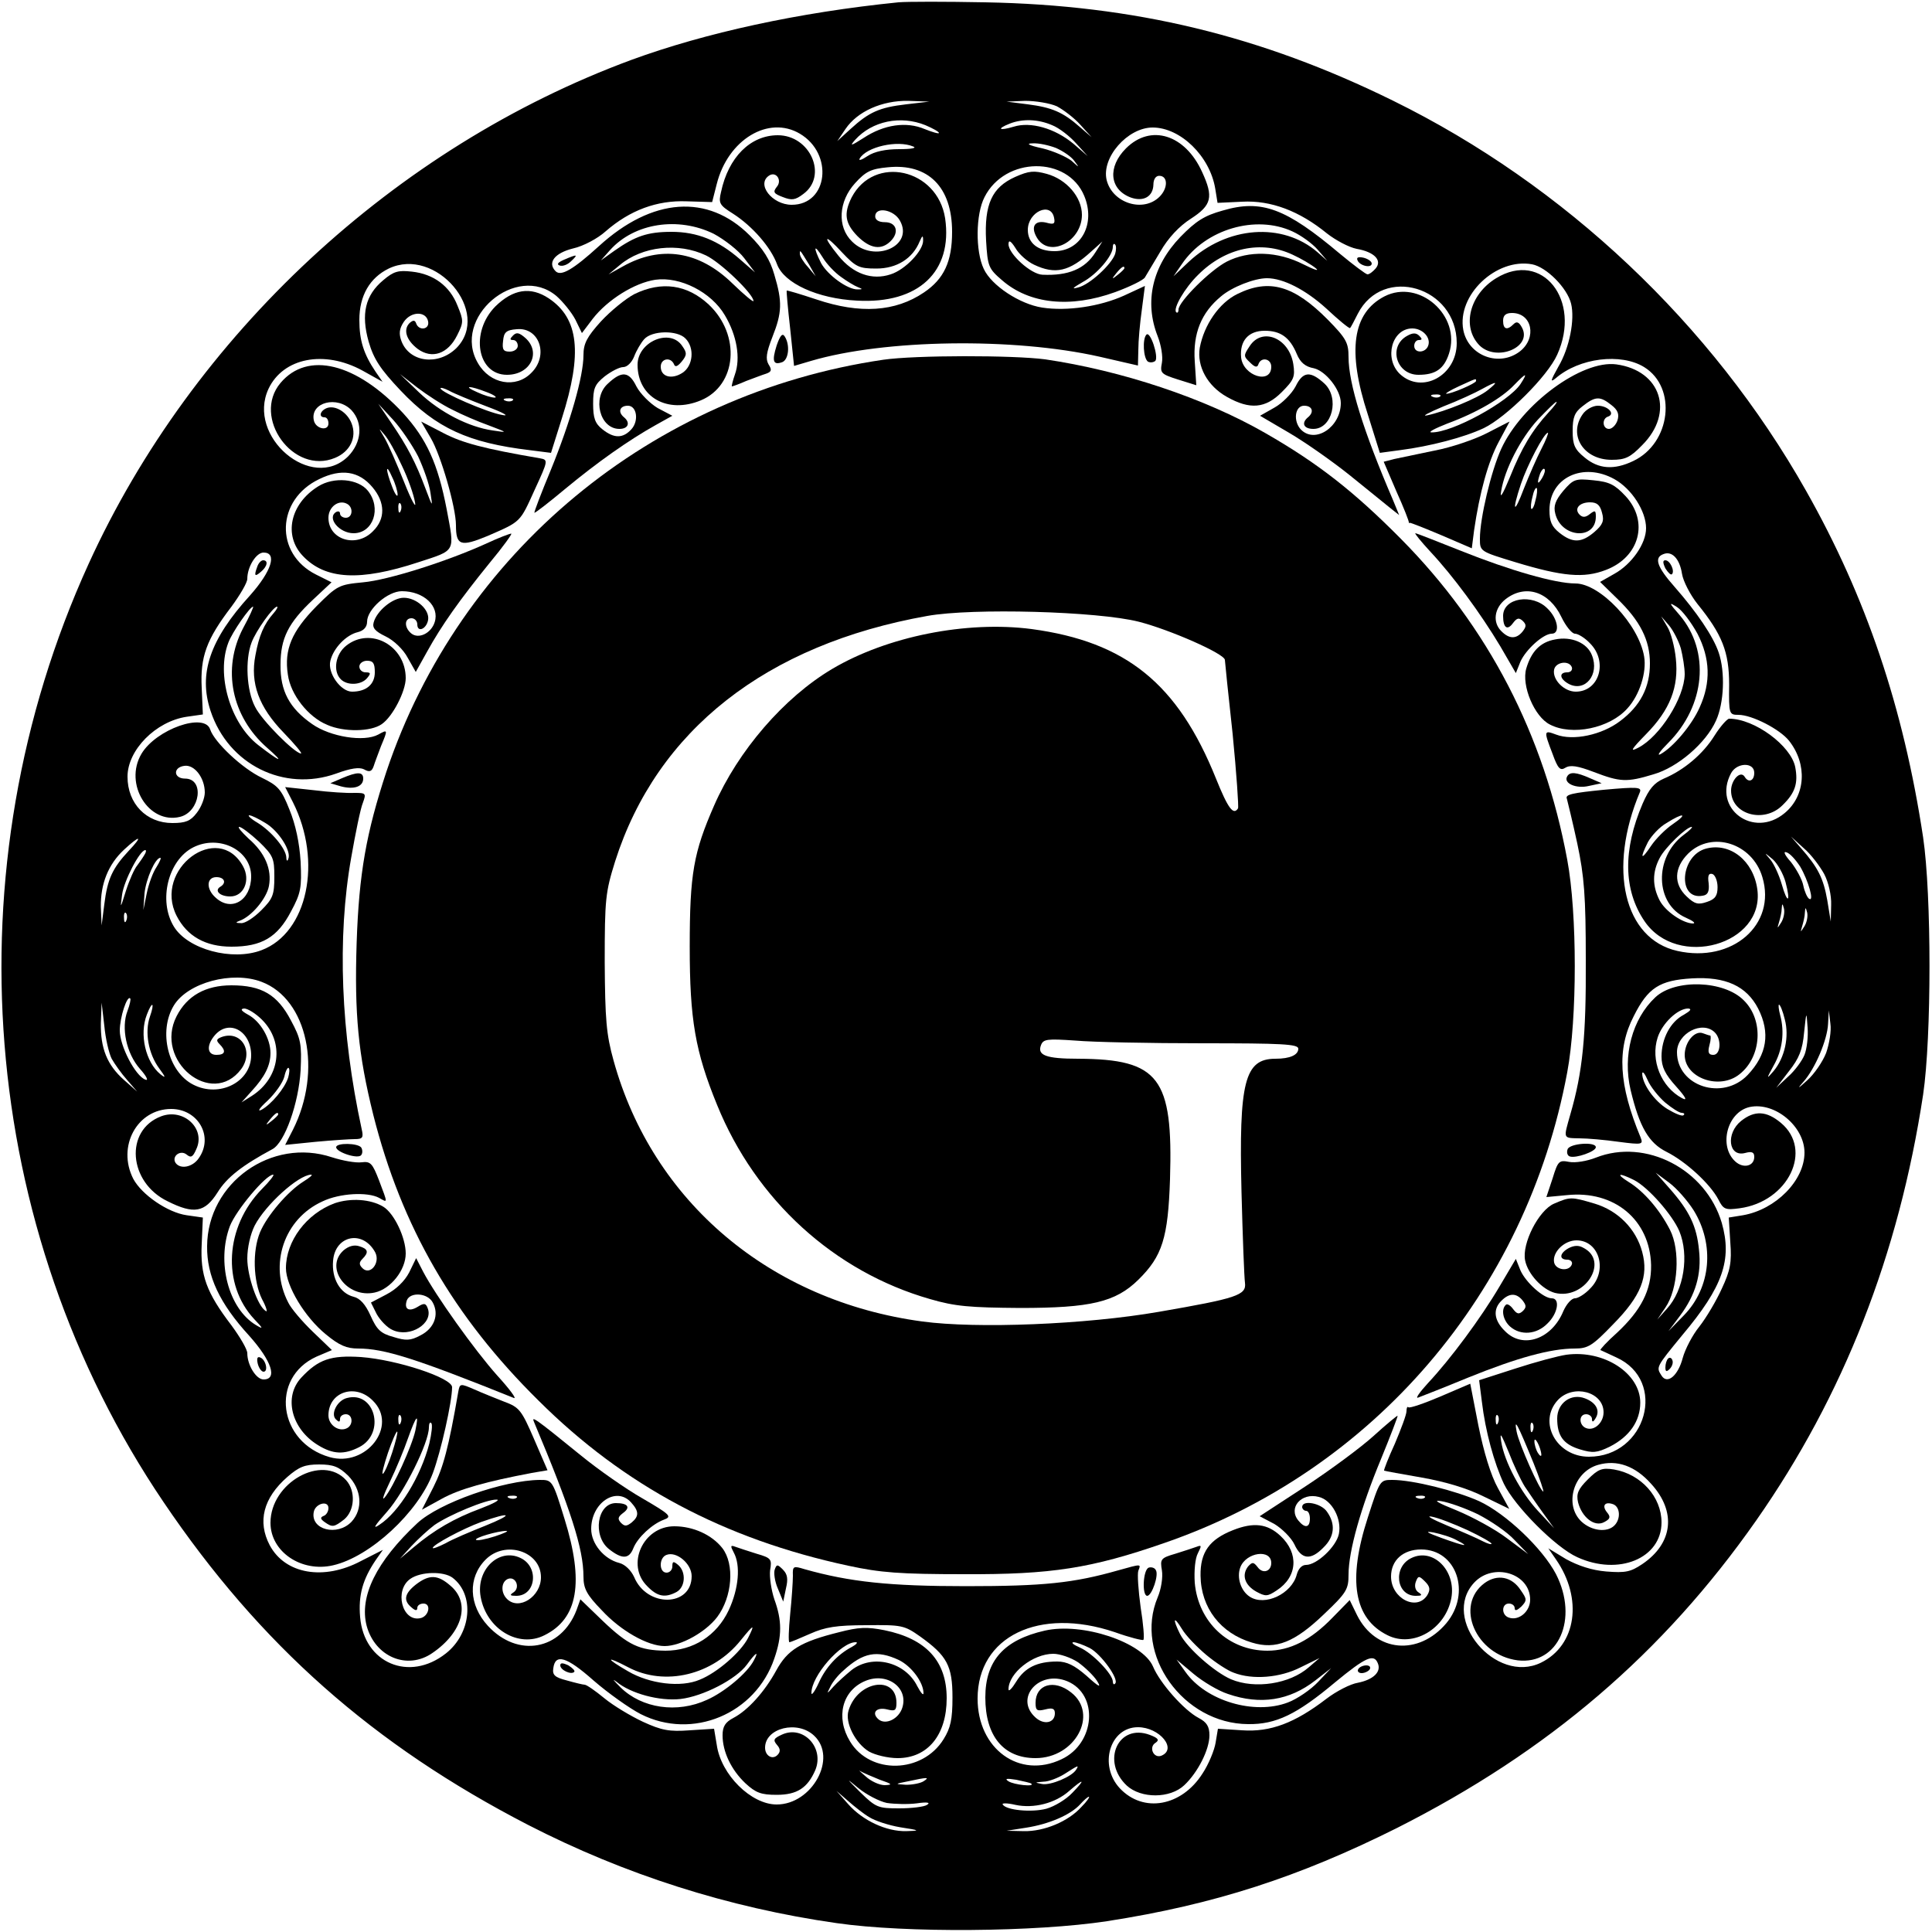 <?xml version="1.0" standalone="no"?>
<!DOCTYPE svg PUBLIC "-//W3C//DTD SVG 20010904//EN"
 "http://www.w3.org/TR/2001/REC-SVG-20010904/DTD/svg10.dtd">
<svg version="1.0" xmlns="http://www.w3.org/2000/svg"
 width="500pt" height="500pt" viewBox="0 0 500 500"
 preserveAspectRatio="xMidYMid meet">
<g transform="translate(0,500) scale(0.1,-0.1)"
fill="#000000" stroke="none">
<path d="M2325 4994 c-258 -26 -500 -79 -691 -149 -612 -226 -1135 -712 -1405
-1305 -359 -788 -285 -1719 194 -2427 250 -370 543 -629 944 -836 249 -128
518 -214 798 -254 180 -26 516 -23 700 5 277 43 496 114 750 241 392 198 689
452 930 796 226 323 369 688 432 1102 22 149 22 517 0 666 -51 337 -148 623
-303 897 -244 432 -625 791 -1068 1009 -343 169 -671 248 -1056 255 -102 2
-203 2 -225 0z m20 -264 c-69 -8 -96 -20 -144 -64 l-34 -31 21 31 c31 46 95
74 162 73 l55 -2 -60 -7z m390 -5 c17 -9 45 -30 61 -48 l29 -32 -30 26 c-44
39 -73 51 -135 59 l-55 7 48 2 c27 0 64 -6 82 -14z m-340 -49 c19 -8 35 -17
35 -20 0 -3 -17 2 -37 10 -47 20 -105 12 -158 -23 -33 -21 -37 -22 -22 -5 44
49 118 64 182 38z m328 0 c18 -7 46 -29 62 -47 l30 -33 -37 32 c-48 40 -111
58 -155 44 -37 -11 -45 -6 -10 8 33 13 73 12 110 -4z m-653 -22 c88 -52 73
-184 -21 -184 -51 0 -93 54 -58 76 18 11 34 -13 19 -30 -10 -13 -8 -17 16 -26
23 -9 32 -8 53 8 64 47 18 152 -66 152 -71 0 -128 -57 -147 -147 -7 -29 -4
-34 31 -56 50 -32 98 -87 114 -131 18 -49 105 -89 207 -94 159 -9 248 75 228
213 -20 129 -184 165 -242 54 -21 -42 -17 -67 15 -100 33 -33 62 -37 86 -13
23 23 15 49 -15 49 -16 0 -25 6 -25 15 0 26 48 18 64 -11 37 -66 -67 -111
-124 -54 -39 38 -35 104 8 151 28 31 42 37 84 41 105 11 167 -51 167 -167 0
-77 -21 -122 -73 -157 -74 -50 -165 -56 -278 -18 -42 14 -76 24 -77 23 -1 -2
3 -46 9 -99 l10 -96 44 13 c190 56 524 61 746 11 l100 -23 1 41 c0 22 4 68 9
103 l8 62 -54 -25 c-62 -28 -147 -41 -212 -31 -58 9 -131 57 -151 100 -22 46
-21 142 2 186 53 105 215 107 258 3 30 -72 -8 -143 -77 -143 -43 0 -69 21 -69
55 0 47 60 74 68 31 3 -15 0 -18 -21 -12 -31 7 -41 -13 -21 -43 34 -48 114 -4
114 63 0 46 -40 92 -91 106 -33 9 -46 8 -82 -8 -60 -27 -80 -71 -75 -165 4
-66 6 -72 41 -102 71 -62 177 -73 293 -31 38 14 73 31 77 38 4 7 22 37 40 67
20 35 49 66 79 85 54 35 59 56 29 121 -44 97 -133 125 -197 61 -48 -48 -43
-106 12 -127 33 -12 58 2 59 33 0 14 6 23 15 23 23 0 23 -32 1 -54 -42 -42
-122 -17 -137 43 -14 58 54 136 119 136 72 0 148 -74 162 -158 l6 -37 64 3
c74 4 148 -24 219 -82 23 -18 57 -36 77 -40 46 -8 67 -30 49 -51 -7 -8 -16
-15 -21 -15 -4 0 -36 24 -71 53 -140 118 -203 142 -304 112 -47 -13 -69 -27
-109 -68 -73 -76 -94 -168 -59 -257 9 -23 14 -53 11 -69 -5 -26 -3 -29 41 -43
l48 -15 -4 62 c-5 72 17 126 68 168 28 24 86 47 119 47 42 0 100 -30 153 -78
32 -30 60 -53 62 -51 2 2 11 19 20 37 65 127 256 70 256 -76 0 -84 -90 -133
-147 -80 -42 40 -21 118 32 118 27 0 49 -24 41 -45 -7 -19 -36 -20 -36 0 0 8
5 15 12 15 9 0 9 3 1 11 -8 8 -17 8 -31 0 -50 -27 -29 -101 29 -101 44 0 66
15 79 55 32 98 -77 194 -167 148 -83 -43 -97 -141 -43 -306 l31 -99 52 7 c78
10 166 33 217 57 58 28 165 134 190 190 64 141 -39 271 -158 198 -69 -42 -90
-126 -43 -174 44 -43 137 -5 110 46 -8 15 -14 17 -22 9 -17 -17 -27 -13 -27 9
0 14 7 20 23 20 52 0 65 -64 21 -99 -54 -42 -134 -12 -147 55 -17 90 85 187
178 170 37 -7 91 -61 101 -102 10 -41 -4 -114 -33 -163 -20 -36 -22 -42 -7
-30 61 53 169 66 229 29 86 -53 69 -197 -28 -243 -50 -24 -90 -21 -126 9 -26
21 -31 33 -31 69 0 35 5 48 26 64 33 26 45 26 74 3 17 -13 21 -24 16 -40 -4
-12 -14 -22 -22 -22 -17 0 -19 27 -2 32 19 7 -1 28 -27 28 -13 0 -31 -10 -39
-22 -38 -54 2 -118 75 -118 35 0 48 6 79 38 84 84 49 193 -67 209 -89 12 -245
-103 -298 -219 -26 -57 -55 -179 -55 -232 0 -33 0 -33 92 -61 122 -37 177 -42
234 -20 87 33 112 125 51 191 -28 30 -42 37 -83 41 -47 5 -52 3 -78 -27 -21
-25 -26 -40 -21 -59 15 -63 105 -70 105 -8 0 16 -2 17 -15 7 -11 -9 -19 -10
-27 -2 -15 15 -1 32 27 32 18 0 26 -7 31 -27 6 -21 2 -31 -20 -50 -33 -28 -56
-29 -90 -2 -20 16 -26 29 -26 59 0 84 87 125 168 80 45 -25 82 -83 82 -127 0
-40 -37 -93 -82 -118 l-37 -21 45 -44 c59 -57 84 -107 84 -167 0 -62 -25 -110
-77 -149 -47 -36 -122 -52 -166 -35 -32 12 -32 10 -9 -50 14 -39 20 -44 33
-36 13 8 32 5 74 -11 68 -26 85 -27 154 -6 63 18 136 81 162 139 21 46 24 126
7 176 -14 42 -57 105 -114 170 -46 52 -54 76 -29 85 22 9 42 -12 48 -51 3 -19
21 -54 40 -78 64 -79 82 -124 82 -209 -1 -76 0 -78 24 -78 35 0 107 -37 131
-67 48 -61 43 -142 -11 -187 -81 -68 -188 12 -139 103 15 28 60 29 60 1 0 -21
-15 -27 -25 -10 -11 17 -35 -9 -35 -36 0 -62 85 -86 133 -38 33 32 41 57 33
99 -11 55 -105 125 -171 125 -5 0 -23 -20 -38 -44 -30 -48 -79 -89 -131 -111
-25 -11 -38 -26 -55 -65 -51 -119 -50 -223 5 -304 85 -125 311 -61 292 82 -10
74 -70 122 -132 106 -68 -17 -76 -135 -9 -122 13 2 17 11 15 32 -3 20 0 27 10
24 7 -3 13 -18 13 -34 0 -22 -6 -31 -27 -38 -23 -8 -32 -6 -53 14 -34 32 -33
74 4 111 61 60 166 27 192 -61 37 -123 -78 -223 -220 -191 -138 31 -181 212
-97 411 5 13 -6 14 -94 6 -80 -8 -100 -12 -95 -23 2 -8 15 -60 27 -116 18 -85
22 -136 22 -302 1 -197 -8 -289 -40 -399 -18 -64 -20 -61 24 -62 20 0 66 -4
101 -9 61 -8 64 -7 57 11 -57 137 -62 229 -18 314 37 74 67 93 151 98 87 5
141 -20 171 -78 32 -63 23 -119 -27 -172 -65 -68 -183 -29 -183 59 0 49 66 83
98 51 18 -18 15 -58 -4 -58 -12 0 -15 6 -10 25 4 14 4 25 2 25 -2 0 -11 3 -19
6 -21 8 -47 -23 -47 -56 0 -60 90 -92 142 -50 57 45 63 140 11 191 -51 52
-178 56 -229 8 -60 -56 -85 -151 -64 -240 23 -96 47 -137 93 -160 50 -25 113
-83 134 -123 13 -26 18 -28 55 -23 126 17 191 151 107 221 -37 31 -68 33 -103
5 -40 -32 -33 -94 10 -83 18 5 24 2 24 -10 0 -24 -28 -31 -49 -12 -44 40 -21
128 37 141 65 14 142 -50 142 -118 0 -72 -74 -147 -159 -162 l-37 -6 4 -64 c4
-52 0 -73 -22 -120 -14 -31 -40 -75 -58 -98 -18 -22 -37 -59 -43 -81 -12 -46
-40 -70 -55 -46 -14 22 -15 21 54 105 105 125 129 195 102 290 -41 139 -197
220 -326 169 -23 -9 -53 -14 -69 -11 -26 5 -29 3 -43 -43 l-16 -48 53 5 c123
13 215 -64 218 -181 1 -65 -26 -117 -88 -175 -26 -23 -45 -44 -43 -45 2 -1 20
-9 41 -19 133 -60 78 -257 -71 -257 -84 0 -133 90 -80 147 40 42 118 21 118
-32 0 -27 -24 -49 -45 -41 -19 7 -20 36 0 36 8 0 15 -6 15 -12 0 -9 3 -9 9 1
13 20 2 41 -27 52 -36 14 -72 -12 -72 -52 0 -45 16 -67 59 -80 33 -10 44 -9
77 7 51 26 79 66 79 114 0 76 -94 137 -191 124 -21 -3 -81 -19 -133 -36 l-93
-30 7 -55 c9 -77 32 -160 57 -213 28 -58 134 -165 190 -190 107 -49 218 -3
218 90 0 66 -53 125 -123 137 -31 5 -41 1 -68 -26 -25 -25 -30 -37 -25 -59 10
-39 43 -65 68 -51 15 8 17 13 7 25 -14 17 -6 29 16 21 18 -7 20 -38 3 -55 -19
-19 -59 -14 -85 10 -46 43 -21 129 43 147 49 14 96 -3 137 -49 66 -72 57 -154
-23 -208 -30 -20 -43 -23 -93 -19 -37 3 -73 15 -104 32 l-46 28 20 -29 c70
-101 53 -222 -39 -267 -117 -57 -260 113 -173 207 49 53 145 25 145 -44 0 -31
-30 -56 -56 -46 -19 7 -18 36 1 36 8 0 15 -5 15 -12 0 -8 6 -6 17 4 15 16 15
19 -1 42 -23 36 -61 43 -94 19 -78 -58 -23 -186 86 -200 105 -12 158 107 99
223 -35 67 -130 157 -199 189 -60 27 -172 55 -225 55 -32 0 -32 -1 -63 -97
-53 -163 -36 -262 51 -305 66 -33 150 16 165 96 13 71 -47 131 -103 104 -49
-23 -40 -98 11 -98 16 0 18 2 7 9 -8 5 -11 16 -7 27 6 16 8 17 24 1 13 -13 14
-21 6 -35 -27 -43 -94 -9 -94 48 0 42 31 70 78 70 92 0 130 -113 65 -191 -72
-85 -183 -75 -231 21 l-19 39 -44 -45 c-57 -59 -111 -86 -169 -86 -100 0 -179
74 -188 176 -2 31 1 63 8 76 10 20 10 22 -3 17 -8 -3 -33 -11 -55 -18 -38 -11
-40 -14 -35 -43 3 -18 -2 -49 -11 -70 -62 -148 66 -327 234 -328 72 -1 126 25
225 108 80 66 101 75 111 49 9 -22 -12 -42 -52 -50 -19 -3 -56 -22 -82 -42
-81 -62 -144 -86 -217 -81 l-63 4 -6 -36 c-3 -19 -18 -56 -34 -80 -54 -85
-153 -103 -214 -38 -55 59 -26 158 47 158 56 0 103 -57 60 -74 -20 -7 -33 23
-14 34 10 7 6 12 -15 20 -82 31 -127 -68 -60 -131 37 -34 112 -34 149 1 35 33
65 92 65 129 0 23 -7 34 -28 45 -38 20 -100 90 -118 133 -27 63 -183 115 -280
93 -106 -24 -154 -78 -154 -173 0 -100 47 -157 130 -157 103 0 164 114 92 170
-44 35 -92 21 -92 -27 0 -20 4 -22 25 -17 19 5 25 2 25 -10 0 -25 -28 -31 -50
-11 -56 50 9 124 82 94 82 -34 73 -161 -15 -202 -109 -52 -217 27 -217 157 0
161 159 238 355 172 39 -14 72 -22 74 -20 3 3 0 41 -7 84 -6 44 -9 87 -6 95 7
18 9 18 -52 1 -116 -33 -193 -41 -394 -41 -198 0 -301 11 -418 44 -29 9 -31 8
-30 -17 0 -15 -3 -60 -7 -99 -4 -40 -5 -73 -2 -73 3 0 27 10 54 22 38 17 68
22 145 22 91 1 98 0 139 -29 70 -50 84 -76 84 -158 0 -57 -5 -79 -23 -108 -55
-89 -190 -92 -242 -6 -38 62 -21 132 40 157 56 23 112 -18 95 -70 -9 -28 -42
-45 -61 -30 -20 17 -6 33 22 26 20 -5 24 -3 24 17 0 73 -101 57 -124 -20 -10
-31 18 -85 53 -106 16 -9 49 -17 74 -17 78 0 127 60 127 155 0 96 -53 154
-161 176 -45 9 -67 8 -117 -5 -101 -25 -134 -46 -163 -99 -30 -55 -73 -103
-111 -123 -21 -11 -28 -22 -28 -45 0 -42 22 -89 59 -124 27 -25 41 -30 81 -30
53 0 80 18 100 64 24 58 -31 117 -86 92 -22 -10 -24 -14 -13 -27 9 -10 9 -18
1 -26 -13 -13 -32 -2 -32 19 0 51 84 72 127 31 61 -57 -5 -178 -97 -178 -66 0
-144 77 -155 154 l-7 42 -63 -4 c-53 -4 -73 0 -121 22 -32 15 -77 42 -100 61
-23 19 -46 35 -51 35 -4 0 -25 5 -46 11 -31 8 -38 14 -35 32 5 38 34 30 104
-32 38 -33 93 -72 122 -87 134 -68 297 0 346 144 20 58 20 98 0 153 -8 24 -13
58 -11 75 5 29 3 32 -35 43 -22 7 -47 15 -55 18 -13 5 -13 2 -4 -15 18 -33 13
-93 -13 -149 -31 -66 -92 -105 -164 -105 -67 1 -96 14 -162 77 l-58 56 -10
-28 c-40 -104 -152 -124 -229 -41 -50 54 -53 125 -6 172 51 51 143 21 143 -46
0 -50 -57 -87 -88 -56 -17 17 -15 45 3 52 20 7 32 -23 14 -35 -11 -7 -9 -9 7
-9 51 0 60 75 11 98 -56 27 -116 -31 -103 -101 15 -83 98 -133 165 -99 87 43
103 137 52 301 -31 101 -32 101 -64 101 -94 -1 -260 -59 -317 -112 -106 -99
-151 -190 -131 -266 22 -80 105 -115 170 -70 79 54 99 130 47 174 -33 29 -55
30 -90 3 -29 -23 -33 -41 -11 -59 10 -9 15 -9 15 -1 0 6 7 11 16 11 21 0 14
-34 -9 -38 -47 -9 -67 73 -25 102 27 19 86 20 109 3 58 -44 49 -144 -17 -196
-95 -75 -212 -25 -222 94 -5 57 7 98 40 147 l19 27 -57 -29 c-96 -51 -196 -34
-236 41 -32 61 -17 122 46 177 30 26 45 32 82 32 37 0 51 -6 75 -29 35 -36 39
-86 9 -119 -37 -39 -107 -21 -98 25 4 22 38 31 38 10 0 -9 -6 -18 -12 -20 -10
-4 -9 -8 2 -16 20 -14 24 -14 51 7 27 23 30 73 5 101 -62 69 -196 -6 -196
-110 0 -75 80 -129 162 -110 96 22 220 137 258 238 21 56 50 185 50 223 0 24
-142 71 -236 78 -78 5 -110 -6 -154 -53 -47 -50 -26 -133 43 -175 39 -24 68
-25 107 -5 69 36 40 146 -32 127 -25 -6 -43 -41 -29 -55 8 -8 11 -8 11 1 0 7
7 12 15 12 17 0 20 -25 5 -35 -21 -13 -50 6 -50 32 0 61 70 84 115 38 66 -65
-17 -173 -112 -146 -133 38 -155 205 -34 260 l40 17 -50 48 c-27 26 -56 60
-63 75 -51 98 -11 217 89 262 44 21 116 25 146 9 23 -13 23 -16 0 45 -17 44
-22 50 -45 47 -15 -2 -49 4 -77 13 -156 52 -322 -66 -323 -230 -1 -77 32 -148
109 -232 58 -65 74 -113 37 -113 -19 0 -42 37 -42 68 0 10 -19 42 -41 72 -65
85 -81 130 -77 210 l3 69 -42 6 c-49 7 -116 53 -138 94 -43 84 10 181 98 181
70 0 111 -72 71 -128 -16 -23 -48 -29 -60 -11 -10 17 13 34 29 21 11 -9 16 -7
25 14 25 53 -33 107 -91 85 -95 -36 -85 -171 17 -220 68 -34 96 -29 129 23 24
39 64 70 142 112 32 17 68 119 73 204 3 67 1 81 -25 129 -35 67 -76 91 -154
91 -67 0 -115 -27 -142 -80 -59 -115 91 -238 167 -137 34 46 0 102 -51 83 -13
-5 -14 -9 -5 -18 18 -18 15 -28 -8 -28 -25 0 -26 26 -3 52 37 41 93 9 93 -53
0 -69 -82 -111 -150 -76 -65 33 -91 138 -50 205 36 59 151 90 227 61 119 -45
158 -230 81 -383 l-20 -39 79 8 c43 4 89 7 101 7 21 0 23 4 18 26 -54 249 -64
495 -27 703 11 63 24 127 30 141 9 25 8 26 -22 26 -18 -1 -65 2 -105 7 l-74 8
20 -39 c77 -153 38 -338 -81 -383 -76 -29 -191 2 -227 61 -41 67 -15 172 50
205 67 34 150 -7 150 -75 0 -62 -51 -93 -92 -55 -25 22 -24 53 2 53 21 0 27
-15 10 -25 -16 -10 -1 -25 26 -25 35 0 53 42 33 78 -65 118 -233 -8 -172 -128
27 -53 75 -80 142 -80 78 0 119 24 154 91 26 48 28 62 25 129 -3 49 -13 96
-29 135 -21 53 -30 62 -71 82 -51 24 -123 92 -134 125 -14 45 -140 1 -178 -63
-46 -78 19 -183 100 -163 52 13 64 99 13 99 -30 0 -32 29 -2 33 26 4 53 -31
53 -69 0 -14 -9 -38 -21 -53 -16 -21 -29 -26 -63 -26 -67 0 -116 50 -116 120
0 69 73 143 153 155 l42 6 -3 69 c-4 80 12 125 77 210 22 30 41 62 41 72 0 31
23 68 42 68 36 0 21 -48 -35 -111 -104 -114 -134 -203 -102 -299 46 -139 190
-210 325 -162 38 14 60 17 72 11 14 -8 20 -6 25 8 3 10 12 33 19 52 18 43 18
44 -7 30 -37 -20 -124 -6 -171 27 -59 41 -83 86 -82 154 0 68 20 108 84 168
l48 45 -40 20 c-108 54 -103 194 8 247 57 28 103 21 138 -21 33 -39 34 -82 1
-114 -43 -44 -115 -22 -115 35 0 29 28 49 50 35 15 -10 12 -35 -5 -35 -8 0
-15 5 -15 11 0 5 -4 7 -10 4 -25 -15 8 -55 45 -55 51 0 73 65 37 110 -25 31
-88 37 -129 11 -72 -45 -90 -127 -39 -180 58 -61 147 -66 299 -16 98 32 94 25
73 137 -23 119 -52 182 -113 249 -121 130 -247 161 -317 78 -75 -89 33 -239
141 -194 39 16 57 53 43 89 -11 29 -42 48 -64 40 -18 -7 -22 -24 -6 -24 6 0
10 -7 10 -16 0 -21 -34 -14 -38 9 -9 46 61 64 98 25 30 -33 26 -83 -9 -119
-94 -93 -264 51 -206 175 38 80 144 101 243 47 l52 -29 -18 26 c-31 46 -42 81
-42 134 0 63 27 109 76 133 122 58 267 -113 175 -206 -47 -46 -121 -37 -142
18 -7 19 -6 32 6 50 19 28 58 28 63 1 4 -21 -24 -25 -31 -5 -3 9 -8 9 -17 1
-17 -17 -9 -44 21 -67 37 -27 78 -13 102 35 17 34 17 38 1 77 -20 51 -62 82
-118 88 -35 4 -47 1 -74 -22 -47 -39 -58 -88 -38 -159 13 -45 30 -71 83 -127
92 -97 175 -135 334 -154 l55 -7 28 89 c54 169 44 259 -34 311 -47 31 -92 24
-138 -21 -66 -67 -47 -177 30 -177 61 0 89 58 48 95 -16 14 -23 16 -32 7 -9
-9 -9 -12 0 -12 7 0 12 -7 12 -15 0 -8 -9 -15 -21 -15 -16 0 -20 5 -17 28 2
22 8 28 35 30 59 6 84 -68 38 -113 -40 -41 -107 -29 -138 25 -69 117 99 261
203 174 17 -15 39 -42 49 -61 l17 -35 28 37 c38 49 108 93 162 101 64 9 145
-32 180 -92 31 -52 41 -111 26 -153 -6 -17 -9 -31 -8 -31 2 0 19 6 37 14 19 7
42 16 52 19 14 5 15 10 6 24 -8 14 -6 30 10 71 25 63 26 91 5 161 -11 39 -29
67 -64 102 -108 108 -252 98 -390 -28 -66 -60 -98 -79 -112 -65 -22 22 -3 47
45 59 27 6 64 26 84 44 63 55 133 81 210 78 l66 -2 12 47 c29 115 134 178 215
130z m293 -33 c11 -4 -4 -7 -36 -7 -35 0 -64 -6 -82 -18 -15 -10 -24 -13 -20
-6 18 30 97 48 138 31z m370 -4 c18 -8 39 -22 47 -33 14 -19 14 -19 -7 0 -13
10 -46 25 -75 32 -37 8 -44 13 -25 13 15 1 42 -5 60 -12z m-886 -222 c28 -15
64 -43 79 -63 l28 -37 -39 34 c-56 49 -111 71 -177 71 -62 0 -94 -11 -148 -49
l-35 -25 24 27 c63 70 176 87 268 42z m1498 6 c22 -10 51 -31 65 -47 l25 -29
-25 22 c-91 79 -235 68 -334 -25 l-39 -37 22 32 c61 90 191 128 286 84z
m-1077 -96 c53 0 94 26 112 70 7 16 9 17 9 3 1 -26 -46 -76 -84 -88 -48 -16
-97 1 -135 48 -43 53 -37 59 9 9 36 -38 44 -42 89 -42z m408 10 c55 -26 91
-18 148 34 l29 26 -18 -28 c-27 -43 -70 -61 -137 -58 -30 1 -88 54 -88 79 0
12 6 9 18 -10 9 -16 31 -35 48 -43z m210 28 c-9 -27 -66 -80 -96 -87 -18 -5
-14 -1 12 14 37 20 78 68 78 91 0 7 3 10 6 6 3 -3 3 -14 0 -24z m-1059 -4 c38
-18 123 -100 123 -118 0 -4 -24 16 -54 45 -87 85 -186 100 -285 44 l-36 -20
29 24 c58 49 152 59 223 25z m350 -56 c15 -11 35 -23 43 -26 13 -5 13 -6 0 -6
-26 -1 -78 37 -95 68 -21 42 -19 52 4 15 10 -17 32 -40 48 -51z m1168 58 c22
-10 49 -26 60 -35 11 -9 -4 -4 -32 10 -67 34 -141 36 -198 7 -43 -22 -125
-104 -125 -124 0 -7 -3 -10 -6 -7 -9 9 22 63 57 97 70 70 163 90 244 52z
m-1251 -26 l17 -30 -20 24 c-12 13 -21 28 -21 34 0 12 0 11 24 -28z m816 -9
c0 -2 -8 -10 -17 -17 -16 -13 -17 -12 -4 4 13 16 21 21 21 13z m-1740 -366
c25 -13 67 -31 95 -41 50 -19 50 -19 10 -13 -62 9 -135 46 -190 98 l-50 48 45
-35 c25 -19 65 -45 90 -57z m2765 66 c-31 -46 -177 -126 -230 -125 -11 0 8 10
41 23 76 28 141 66 173 100 31 32 36 33 16 2z m-115 8 c0 -6 -65 -34 -77 -33
-4 0 10 9 32 19 48 22 45 21 45 14z m30 -24 c-26 -21 -110 -55 -157 -65 -15
-3 4 7 42 23 39 15 84 36 100 45 40 22 45 21 15 -3z m-2590 -42 c43 -16 60
-26 40 -22 -38 6 -160 59 -160 69 0 3 10 0 22 -6 12 -7 56 -25 98 -41z m0 37
c19 -7 28 -14 20 -14 -8 0 -28 6 -45 14 -39 17 -21 18 25 0z m2467 -11 c-3 -3
-12 -4 -19 -1 -8 3 -5 6 6 6 11 1 17 -2 13 -5z m-2400 -10 c-3 -3 -12 -4 -19
-1 -8 3 -5 6 6 6 11 1 17 -2 13 -5z m2681 -31 c-43 -47 -70 -92 -100 -167 -19
-46 -27 -59 -23 -37 9 56 50 136 95 185 24 25 45 46 48 46 3 0 -6 -12 -20 -27z
m-2926 -114 c14 -30 29 -72 32 -94 6 -39 6 -39 -13 11 -25 67 -47 109 -88 169
l-34 50 38 -41 c21 -23 50 -66 65 -95z m-42 -24 c16 -33 31 -76 34 -95 4 -19
-9 4 -28 52 -19 48 -42 100 -51 115 -16 27 -16 27 0 8 10 -11 30 -47 45 -80z
m2949 43 c-12 -23 -32 -69 -45 -102 -26 -69 -32 -61 -8 11 16 48 60 133 70
133 2 0 -5 -19 -17 -42z m-2960 -118 c0 -8 -7 1 -14 20 -18 46 -17 64 0 25 8
-16 14 -37 14 -45z m2962 43 c-12 -20 -14 -14 -5 12 4 9 9 14 11 11 3 -2 0
-13 -6 -23z m-17 -57 c-3 -15 -8 -25 -11 -23 -2 3 -1 17 3 31 3 15 8 25 11 23
2 -3 1 -17 -3 -31z m-2937 -28 c-3 -8 -6 -5 -6 6 -1 11 2 17 5 13 3 -3 4 -12
1 -19z m3356 -318 c33 -64 35 -126 6 -190 -20 -46 -69 -104 -102 -122 -10 -5
-1 8 20 29 97 97 109 238 30 331 -28 32 -29 35 -7 21 14 -9 37 -40 53 -69z
m-3764 14 c-55 -105 -30 -228 62 -309 48 -42 35 -38 -23 7 -72 56 -109 182
-77 265 10 27 56 93 64 93 2 0 -9 -25 -26 -56z m79 39 c-25 -28 -38 -59 -47
-109 -14 -72 9 -134 73 -200 29 -30 49 -54 45 -54 -16 0 -102 86 -119 121 -22
42 -26 121 -9 166 11 30 56 93 66 93 3 0 -1 -8 -9 -17z m3642 -91 c5 -20 10
-50 10 -67 -1 -61 -64 -161 -120 -190 -23 -12 -19 -5 20 35 62 63 85 122 77
196 -3 30 -13 68 -22 82 l-16 27 20 -23 c11 -13 25 -40 31 -60z m-3663 -452
c34 -20 68 -73 59 -93 -2 -7 -5 -5 -5 4 -1 23 -39 68 -75 90 -17 10 -26 19
-21 19 6 0 24 -9 42 -20z m3642 -3 c-18 -12 -44 -38 -56 -56 -26 -39 -30 -34
-8 10 9 16 30 39 48 49 44 28 57 25 16 -3z m-3659 -45 c37 -36 40 -43 40 -91
0 -47 -4 -57 -34 -87 -19 -19 -42 -34 -52 -33 -15 0 -15 2 -4 6 31 11 70 58
76 90 8 43 -10 86 -53 123 -18 17 -29 30 -24 30 6 0 28 -17 51 -38z m3687 17
c-77 -58 -74 -179 6 -214 18 -8 26 -14 19 -15 -26 0 -72 31 -87 60 -19 37 -19
73 0 109 14 28 70 81 83 81 4 0 -6 -10 -21 -21z m-4024 -41 c-42 -45 -55 -73
-63 -138 l-7 -55 -2 48 c-1 59 19 110 60 148 42 39 50 37 12 -3z m4388 -60
c11 -21 19 -55 18 -80 l-1 -43 -9 55 c-10 57 -24 85 -68 135 l-26 30 33 -30
c19 -16 42 -47 53 -67z m-4347 50 c-4 -7 -13 -20 -19 -28 -7 -8 -20 -37 -29
-65 -15 -48 -15 -48 -10 -10 5 36 46 115 60 115 3 0 2 -6 -2 -12z m4285 -31
c21 -36 37 -92 23 -83 -5 3 -12 19 -15 34 -3 16 -18 43 -32 61 -17 19 -21 29
-11 25 9 -3 24 -20 35 -37z m-38 -40 c14 -53 5 -58 -10 -5 -7 24 -20 52 -29
63 -17 20 -17 20 6 1 12 -11 27 -37 33 -59z m-4216 39 c-9 -13 -20 -43 -25
-67 l-9 -44 3 43 c4 38 28 92 41 92 3 0 -2 -11 -10 -24z m4205 -143 c-11 -17
-11 -17 -6 0 3 10 7 26 7 35 1 15 2 15 6 0 2 -10 -1 -25 -7 -35z m60 -10 c-11
-17 -11 -17 -6 0 3 10 7 26 7 35 1 15 2 15 6 0 2 -10 -1 -25 -7 -35z m-4343
15 c-3 -8 -6 -5 -6 6 -1 11 2 17 5 13 3 -3 4 -12 1 -19z m3 -234 c-17 -44 -3
-110 32 -150 18 -20 23 -32 14 -28 -26 10 -66 87 -66 127 0 34 19 92 27 83 2
-2 -1 -16 -7 -32z m-41 -124 c8 -14 25 -38 40 -55 l26 -30 -34 30 c-44 39 -61
82 -60 147 l2 53 7 -60 c3 -33 12 -71 19 -85z m99 109 c-14 -40 -4 -96 24
-134 17 -23 18 -27 3 -15 -38 31 -55 103 -35 154 14 37 21 32 8 -5z m4231 -7
c12 -45 0 -99 -29 -134 -19 -22 -19 -21 0 14 23 40 29 87 17 131 -4 15 -5 27
-3 27 3 0 10 -17 15 -38z m-3941 -1 c59 -59 47 -150 -26 -197 l-27 -17 26 29
c35 38 49 67 49 99 0 37 -26 82 -58 99 -18 10 -21 15 -10 16 9 0 30 -13 46
-29z m3680 13 c-35 -18 -58 -62 -58 -108 0 -27 9 -46 38 -78 25 -28 30 -38 15
-30 -54 29 -82 98 -63 157 12 37 52 75 79 75 10 -1 6 -6 -11 -16z m312 -104
c-6 -15 -25 -41 -42 -56 l-31 -29 33 43 c26 33 35 55 39 100 6 56 6 56 9 13 2
-24 -2 -56 -8 -71z m56 5 c-9 -23 -31 -55 -49 -71 -24 -22 -27 -23 -10 -4 31
35 62 109 64 150 l2 35 4 -34 c3 -19 -3 -53 -11 -76z m-3980 -63 c-9 -29 -44
-70 -69 -84 -12 -6 -6 4 15 23 20 19 40 47 44 63 3 15 9 25 11 22 3 -2 2 -13
-1 -24z m3563 -65 c18 -15 37 -27 43 -27 6 0 9 -3 5 -6 -3 -4 -22 4 -42 16
-34 21 -65 65 -65 92 1 7 7 -1 14 -17 7 -17 28 -43 45 -58z m-3589 -31 c0 -2
-8 -10 -17 -17 -16 -13 -17 -12 -4 4 13 16 21 21 21 13z m-42 -193 c-96 -98
-104 -247 -20 -337 24 -25 24 -27 4 -15 -71 43 -102 163 -67 256 16 41 93 133
112 133 4 0 -9 -17 -29 -37z m107 19 c-40 -25 -94 -88 -112 -131 -20 -48 -18
-126 5 -173 11 -20 15 -35 10 -31 -21 12 -48 90 -48 136 0 28 8 63 19 85 28
54 113 131 146 132 6 0 -4 -8 -20 -18z m3444 4 c37 -19 99 -90 117 -132 26
-63 12 -153 -32 -201 l-25 -28 21 31 c33 48 39 148 12 201 -27 53 -69 101
-107 124 -35 22 -26 25 14 5z m154 -78 c55 -89 45 -200 -25 -272 l-40 -41 30
40 c40 54 56 107 49 170 -6 62 -25 101 -75 158 l-37 42 35 -26 c19 -14 47 -46
63 -71z m-3346 -550 c-3 -8 -6 -5 -6 6 -1 11 2 17 5 13 3 -3 4 -12 1 -19z
m2840 0 c-3 -8 -6 -5 -6 6 -1 11 2 17 5 13 3 -3 4 -12 1 -19z m-2802 -20 c-9
-41 -57 -146 -79 -173 -9 -11 -3 7 13 40 16 33 37 84 47 113 21 59 29 68 19
20z m36 -34 c-22 -85 -78 -177 -129 -210 -19 -13 -13 -3 20 34 44 50 108 178
108 218 0 10 3 15 6 11 4 -3 1 -27 -5 -53z m2858 -51 c16 -40 27 -73 25 -73
-8 0 -63 123 -69 155 -7 37 1 23 44 -82z m-2 85 c-3 -8 -6 -5 -6 6 -1 11 2 17
5 13 3 -3 4 -12 1 -19z m-2952 -57 c-9 -28 -20 -53 -24 -55 -4 -3 2 21 13 54
11 32 22 57 24 55 2 -2 -4 -26 -13 -54z m2931 -88 c10 -15 31 -46 47 -68 l29
-40 -41 44 c-45 48 -88 128 -96 181 -4 26 0 19 19 -27 13 -34 32 -74 42 -90z
m43 82 c0 -5 -4 -3 -9 5 -5 8 -9 22 -9 30 0 16 17 -16 18 -35z m-2652 -111
c-3 -3 -12 -4 -19 -1 -8 3 -5 6 6 6 11 1 17 -2 13 -5z m2350 0 c-3 -3 -12 -4
-19 -1 -8 3 -5 6 6 6 11 1 17 -2 13 -5z m-2443 -28 c-68 -25 -121 -56 -173
-100 l-36 -30 30 33 c17 18 43 42 59 54 37 26 135 67 161 66 11 0 -7 -10 -41
-23z m2581 -15 c33 -17 76 -46 95 -67 l35 -36 -55 41 c-30 23 -89 55 -130 72
-50 20 -63 28 -40 24 19 -3 62 -18 95 -34z m-2570 -30 c-38 -15 -85 -35 -102
-45 -18 -9 -33 -15 -33 -12 0 8 76 49 125 67 79 28 87 21 10 -10z m2543 -11
c34 -16 62 -32 62 -35 0 -3 -10 0 -22 6 -13 7 -54 25 -93 41 -38 16 -56 26
-40 23 17 -3 58 -19 93 -35z m-2517 -16 c-25 -8 -47 -12 -49 -9 -5 5 56 23 78
23 8 0 -5 -6 -29 -14z m2489 -10 c35 -18 24 -17 -40 6 -38 14 -44 18 -20 14
19 -4 46 -12 60 -20z m-648 -297 c24 -20 56 -41 71 -46 49 -19 120 -13 173 14
l49 24 -28 -24 c-49 -43 -139 -57 -201 -31 -42 18 -113 80 -132 117 -20 40
-17 49 5 13 10 -17 39 -47 63 -67z m-1186 44 c-19 -37 -80 -90 -125 -108 -49
-21 -130 -11 -186 22 -59 34 -58 41 1 10 95 -50 219 -20 291 70 34 42 38 44
19 6z m269 -23 c-38 -20 -68 -53 -86 -93 -10 -22 -19 -34 -19 -27 -1 44 77
133 115 132 6 0 1 -6 -10 -12z m615 -3 c29 -15 77 -81 66 -92 -3 -4 -6 -1 -6
5 0 19 -53 74 -85 88 -16 7 -24 13 -17 14 7 0 26 -7 42 -15z m-869 -32 c-17
-33 -76 -82 -121 -102 -78 -36 -169 -22 -224 32 -18 18 -23 24 -11 15 37 -31
112 -51 166 -45 59 7 144 51 172 89 23 32 32 37 18 11z m375 1 c33 -16 64 -58
64 -86 0 -7 -7 1 -16 18 -31 63 -116 84 -170 42 -16 -13 -37 -32 -47 -43 -18
-20 -18 -20 -8 0 5 11 20 30 33 41 52 48 88 54 144 28z m464 -6 c18 -13 40
-34 49 -48 12 -19 6 -17 -27 13 -31 27 -51 37 -76 37 -52 0 -84 -16 -106 -52
-11 -18 -20 -27 -20 -20 0 42 63 92 116 92 17 0 46 -10 64 -22z m388 -82 c84
-29 159 -17 226 35 l41 32 -34 -36 c-19 -20 -54 -44 -78 -53 -87 -33 -212 4
-265 79 l-23 32 44 -37 c24 -20 64 -44 89 -52z m-901 -222 c32 -11 34 -13 13
-14 -14 0 -36 10 -50 23 -14 12 -20 18 -13 13 7 -4 30 -14 50 -22z m508 26
c-11 -18 -66 -41 -88 -37 -20 4 -20 4 3 6 14 0 39 10 55 20 36 23 38 24 30 11z
m-490 -86 c20 -3 55 -4 78 -1 27 4 36 2 26 -4 -7 -5 -40 -9 -72 -9 -54 0 -60
2 -100 41 -38 38 -39 39 -5 11 21 -17 54 -34 73 -38z m95 56 c-8 -5 -28 -9
-45 -9 -30 2 -30 2 5 9 51 11 57 11 40 0z m279 -6 c10 -9 -45 -3 -59 6 -11 7
-5 8 20 4 19 -4 37 -8 39 -10z m106 -24 c-16 -17 -46 -35 -67 -41 -38 -10
-104 -4 -113 11 -3 4 12 4 33 -1 47 -10 103 4 139 36 39 34 43 31 8 -5z m-525
-63 c14 -9 50 -21 80 -26 52 -8 52 -9 15 -10 -51 -1 -112 27 -150 70 l-30 34
30 -26 c17 -15 41 -34 55 -42z m549 27 c-34 -38 -97 -64 -149 -63 l-45 1 51 8
c58 9 115 33 140 61 9 10 19 19 22 19 3 0 -5 -12 -19 -26z"/>
<path d="M1460 4328 c-16 -7 -20 -12 -12 -15 8 -3 21 2 30 11 19 18 17 19 -18
4z"/>
<path d="M3513 4327 c5 -15 37 -22 37 -9 0 5 -9 12 -21 15 -13 3 -19 1 -16 -6z"/>
<path d="M1642 4239 c-23 -12 -62 -44 -87 -71 -36 -40 -45 -57 -45 -87 0 -55
-34 -173 -84 -296 -25 -60 -44 -110 -43 -112 2 -1 38 27 80 62 82 68 164 126
234 165 l43 24 -38 20 c-20 12 -45 37 -55 56 -19 39 -38 41 -74 7 -41 -37 -21
-117 30 -117 23 0 29 16 12 30 -17 14 -11 30 10 30 23 0 29 -39 9 -61 -22 -24
-45 -24 -75 0 -19 15 -24 29 -24 66 0 40 4 50 30 71 17 13 38 24 48 24 10 0
22 12 28 27 6 16 18 36 26 45 20 23 86 24 107 2 24 -24 20 -71 -8 -89 -28 -18
-56 -10 -56 16 0 21 25 26 34 7 3 -9 9 -7 20 6 14 17 14 23 2 40 -31 48 -116
12 -116 -48 0 -84 78 -128 164 -92 93 39 104 169 20 248 -56 52 -122 61 -192
27z"/>
<path d="M3202 4239 c-47 -23 -86 -80 -97 -139 -8 -48 20 -99 70 -127 60 -34
100 -30 142 12 32 32 35 40 30 73 -11 68 -81 96 -113 46 -16 -24 -16 -26 1
-42 13 -13 19 -14 22 -4 7 19 33 14 33 -7 0 -47 -73 -24 -78 24 -4 43 19 69
61 69 41 0 65 -17 83 -60 9 -22 22 -33 44 -37 31 -7 70 -56 70 -90 0 -62 -66
-106 -103 -69 -21 22 -16 62 8 62 21 0 27 -16 10 -30 -18 -15 -11 -30 14 -30
49 0 68 80 29 117 -37 34 -56 32 -75 -7 -10 -19 -35 -44 -55 -55 l-37 -21 75
-44 c41 -24 111 -73 156 -109 44 -36 92 -74 105 -85 l24 -19 -16 39 c-77 179
-115 302 -115 370 0 37 -6 48 -53 96 -88 89 -152 108 -235 67z"/>
<path d="M2010 4106 c-13 -41 -9 -52 15 -43 16 7 20 44 6 66 -6 10 -12 3 -21
-23z"/>
<path d="M2967 4134 c-11 -11 -8 -62 4 -70 6 -3 14 -2 19 2 9 11 -13 78 -23
68z"/>
<path d="M2286 4069 c-600 -88 -1096 -499 -1286 -1066 -52 -158 -71 -263 -77
-443 -6 -184 4 -288 43 -445 73 -289 207 -522 428 -740 221 -220 480 -358 801
-427 83 -18 134 -22 300 -22 226 -1 329 15 519 81 541 187 936 648 1042 1218
26 139 26 411 0 550 -60 324 -205 603 -431 831 -121 122 -214 195 -350 273
-158 91 -373 162 -570 191 -83 11 -336 11 -419 -1z m661 -678 c79 -20 223 -83
223 -99 0 -4 9 -90 20 -191 10 -102 16 -189 14 -193 -12 -19 -26 0 -57 77 -99
246 -233 354 -477 387 -169 22 -374 -19 -516 -103 -125 -74 -244 -212 -306
-354 -53 -121 -63 -176 -63 -365 0 -188 14 -271 71 -410 100 -246 303 -431
551 -502 65 -19 103 -22 233 -23 182 0 247 15 306 73 62 61 77 108 82 261 8
262 -28 310 -238 311 -83 0 -106 9 -96 35 6 16 16 17 89 12 45 -4 193 -7 330
-7 204 0 247 -2 247 -14 0 -16 -21 -26 -59 -26 -80 0 -95 -59 -88 -345 3 -116
7 -221 9 -235 4 -32 -21 -40 -223 -75 -190 -33 -471 -44 -612 -25 -394 53
-698 310 -799 675 -19 68 -22 106 -23 255 0 164 2 181 27 261 108 339 391 561
808 635 117 21 441 12 547 -15z"/>
<path d="M1115 3866 c26 -44 65 -179 65 -225 0 -53 12 -57 82 -28 87 38 83 34
122 120 35 76 35 77 13 81 -146 25 -201 40 -249 65 l-58 30 25 -43z"/>
<path d="M3848 3879 c-31 -16 -92 -37 -135 -45 -43 -9 -90 -19 -105 -22 l-27
-7 33 -77 c19 -42 33 -78 32 -80 0 -2 1 -2 2 -1 2 1 39 -14 82 -32 l79 -34 6
47 c14 96 36 177 64 229 16 29 28 53 28 52 -1 0 -28 -14 -59 -30z"/>
<path d="M1260 3594 c-103 -47 -255 -95 -320 -101 -63 -6 -67 -8 -121 -62 -64
-65 -84 -112 -74 -177 7 -52 53 -110 102 -130 43 -19 113 -18 141 2 28 19 62
85 62 119 0 84 -91 134 -154 84 -28 -22 -35 -66 -14 -87 17 -17 53 -15 68 3
10 12 10 15 -4 15 -9 0 -16 7 -16 15 0 8 9 15 20 15 16 0 20 -7 20 -30 0 -31
-22 -50 -59 -50 -29 0 -64 48 -56 80 8 33 41 67 71 74 16 4 24 14 24 27 0 32
53 79 90 79 57 0 98 -39 85 -80 -9 -29 -42 -45 -61 -29 -18 15 -18 39 1 39 8
0 15 -7 15 -16 0 -22 24 -12 28 12 4 26 -30 57 -63 57 -29 0 -70 -34 -78 -64
-4 -14 4 -23 31 -36 21 -10 46 -34 57 -55 l21 -37 29 52 c38 69 85 135 162
230 35 42 60 77 56 76 -4 0 -33 -11 -63 -25z"/>
<path d="M3702 3572 c58 -62 129 -158 181 -245 l40 -69 12 30 c14 31 59 72 81
72 22 0 16 39 -11 65 -39 40 -115 28 -115 -19 0 -31 11 -39 26 -18 10 13 15
14 25 5 10 -10 9 -15 -1 -28 -16 -19 -34 -19 -54 1 -24 23 -19 60 10 83 51 40
113 21 145 -46 11 -23 27 -43 35 -43 8 0 26 -11 39 -25 47 -47 24 -125 -37
-125 -30 0 -61 31 -56 57 4 20 39 25 46 6 2 -7 -3 -13 -12 -13 -22 0 -20 -17
4 -30 42 -22 80 24 60 74 -12 32 -53 50 -96 41 -38 -7 -61 -31 -74 -75 -13
-44 21 -125 61 -145 57 -30 155 -10 201 42 31 34 50 93 43 134 -14 83 -114
189 -178 189 -52 0 -170 34 -295 84 -63 25 -116 46 -119 46 -3 0 15 -22 39
-48z"/>
<path d="M666 3534 c-9 -24 -7 -28 9 -14 17 14 20 30 6 30 -5 0 -12 -7 -15
-16z"/>
<path d="M4310 3529 c7 -11 14 -18 17 -15 8 8 -5 36 -17 36 -7 0 -7 -6 0 -21z"/>
<path d="M885 2986 l-30 -13 27 -8 c34 -9 58 -1 58 20 0 18 -15 18 -55 1z"/>
<path d="M4056 2991 c-11 -18 23 -33 56 -25 l33 7 -30 13 c-36 16 -52 17 -59
5z"/>
<path d="M870 2031 c0 -13 58 -32 65 -20 4 5 3 14 0 19 -8 12 -65 13 -65 1z"/>
<path d="M4057 2026 c-3 -8 -1 -17 6 -19 16 -5 67 13 67 24 0 15 -67 10 -73
-5z"/>
<path d="M866 1886 c-73 -27 -126 -98 -126 -168 0 -46 49 -127 103 -171 35
-29 54 -37 84 -37 67 0 147 -25 403 -128 8 -3 -11 23 -43 58 -59 66 -160 208
-192 269 l-18 35 -18 -37 c-12 -23 -34 -44 -59 -57 l-40 -21 15 -30 c9 -16 27
-35 41 -41 45 -21 106 17 91 56 -5 14 -10 14 -26 4 -23 -14 -36 -6 -28 17 9
22 54 19 67 -6 17 -31 4 -67 -32 -85 -26 -14 -38 -14 -70 -4 -33 9 -43 19 -59
55 -13 29 -27 45 -44 49 -35 9 -57 47 -53 93 5 66 77 81 109 22 14 -27 -13
-61 -33 -41 -9 9 -9 15 0 24 17 17 15 26 -9 33 -13 4 -27 0 -40 -11 -50 -45 9
-125 81 -109 41 9 80 58 80 101 0 41 -30 104 -58 121 -33 20 -85 23 -126 9z"/>
<path d="M4022 1885 c-40 -17 -84 -104 -75 -147 7 -35 44 -75 77 -84 77 -19
141 81 75 116 -13 8 -25 7 -39 0 -24 -13 -26 -30 -4 -30 9 0 14 -6 12 -12 -7
-20 -42 -15 -46 5 -5 26 26 57 58 57 59 0 82 -79 35 -125 -13 -14 -31 -25 -39
-25 -9 0 -22 -15 -30 -33 -30 -73 -105 -99 -151 -52 -29 28 -32 57 -9 79 20
20 38 20 54 1 10 -13 11 -18 1 -28 -10 -9 -15 -8 -25 5 -7 10 -16 15 -19 11
-13 -12 -7 -40 11 -56 27 -24 69 -21 97 8 27 26 33 65 11 65 -22 0 -67 41 -81
72 l-12 30 -42 -71 c-49 -83 -127 -188 -185 -250 -22 -24 -34 -41 -26 -38 8 3
67 26 130 52 126 51 213 75 275 75 35 0 46 7 100 63 72 73 92 124 75 187 -16
60 -63 107 -123 125 -61 18 -63 18 -105 0z"/>
<path d="M667 1471 c3 -12 10 -21 15 -21 13 0 6 32 -9 37 -7 3 -9 -3 -6 -16z"/>
<path d="M4317 1484 c-4 -4 -7 -14 -7 -23 0 -11 3 -12 11 -4 6 6 10 16 7 23
-2 6 -7 8 -11 4z"/>
<path d="M1186 1398 c-25 -145 -39 -196 -64 -246 l-30 -59 51 28 c47 26 117
45 233 67 l41 7 -35 81 c-32 74 -38 82 -76 96 -23 9 -58 23 -78 32 -37 16 -38
16 -42 -6z"/>
<path d="M3728 1386 c-42 -18 -80 -31 -83 -28 -3 3 -5 -2 -5 -10 0 -9 -14 -46
-30 -84 -17 -37 -29 -68 -28 -70 2 -1 46 -9 98 -18 62 -11 118 -28 160 -49
l66 -32 -29 53 c-19 34 -37 94 -51 163 l-21 108 -77 -33z"/>
<path d="M3555 1284 c-33 -30 -113 -89 -177 -131 l-118 -77 38 -20 c20 -12 44
-36 52 -53 18 -39 42 -42 75 -8 29 28 32 61 9 93 -15 22 -64 31 -64 12 0 -5 5
-10 10 -10 6 0 10 -9 10 -20 0 -24 -13 -26 -30 -5 -27 33 8 73 53 61 34 -8 60
-57 52 -96 -7 -33 -57 -80 -85 -80 -11 0 -20 -10 -24 -25 -13 -50 -83 -83
-122 -57 -23 15 -34 50 -24 76 15 39 80 48 80 11 0 -22 -22 -29 -35 -11 -11
14 -14 14 -25 2 -17 -22 -9 -48 21 -65 24 -13 29 -13 53 3 54 35 58 96 10 141
-34 32 -70 36 -123 15 -61 -24 -85 -57 -84 -118 1 -83 52 -149 133 -173 62
-19 111 1 187 74 58 55 63 64 63 102 0 61 32 174 84 299 25 61 44 111 43 112
-1 1 -29 -22 -62 -52z"/>
<path d="M1382 1320 c95 -226 128 -328 128 -400 0 -31 8 -47 48 -88 48 -52
118 -92 162 -92 42 0 106 36 136 75 39 52 46 137 13 179 -27 34 -75 56 -124
56 -81 0 -126 -100 -70 -155 26 -27 46 -31 76 -15 23 13 25 52 4 70 -12 10
-15 10 -15 -4 0 -9 -7 -16 -15 -16 -20 0 -20 39 0 46 26 10 65 -23 65 -55 0
-80 -116 -82 -149 -2 -8 17 -23 32 -38 36 -40 10 -73 50 -73 88 0 68 65 111
103 69 21 -23 21 -36 2 -52 -13 -10 -18 -11 -28 -1 -9 10 -8 15 5 25 21 15 13
26 -18 26 -49 0 -61 -85 -18 -119 34 -27 52 -26 63 2 11 28 49 63 79 74 22 8
17 13 -55 55 -44 25 -115 75 -158 110 -123 100 -130 104 -123 88z"/>
<path d="M2005 938 c-3 -8 0 -31 8 -49 l14 -34 7 34 c6 25 4 37 -8 49 -14 14
-16 14 -21 0z"/>
<path d="M2973 943 c-15 -5 -18 -73 -4 -73 12 0 31 55 22 67 -3 6 -12 8 -18 6z"/>
<path d="M1450 690 c0 -12 28 -25 36 -17 3 3 -4 10 -15 17 -15 7 -21 7 -21 0z"/>
<path d="M3515 680 c-3 -5 1 -10 9 -10 8 0 18 5 21 10 3 6 -1 10 -9 10 -8 0
-18 -4 -21 -10z"/>
</g>
</svg>
